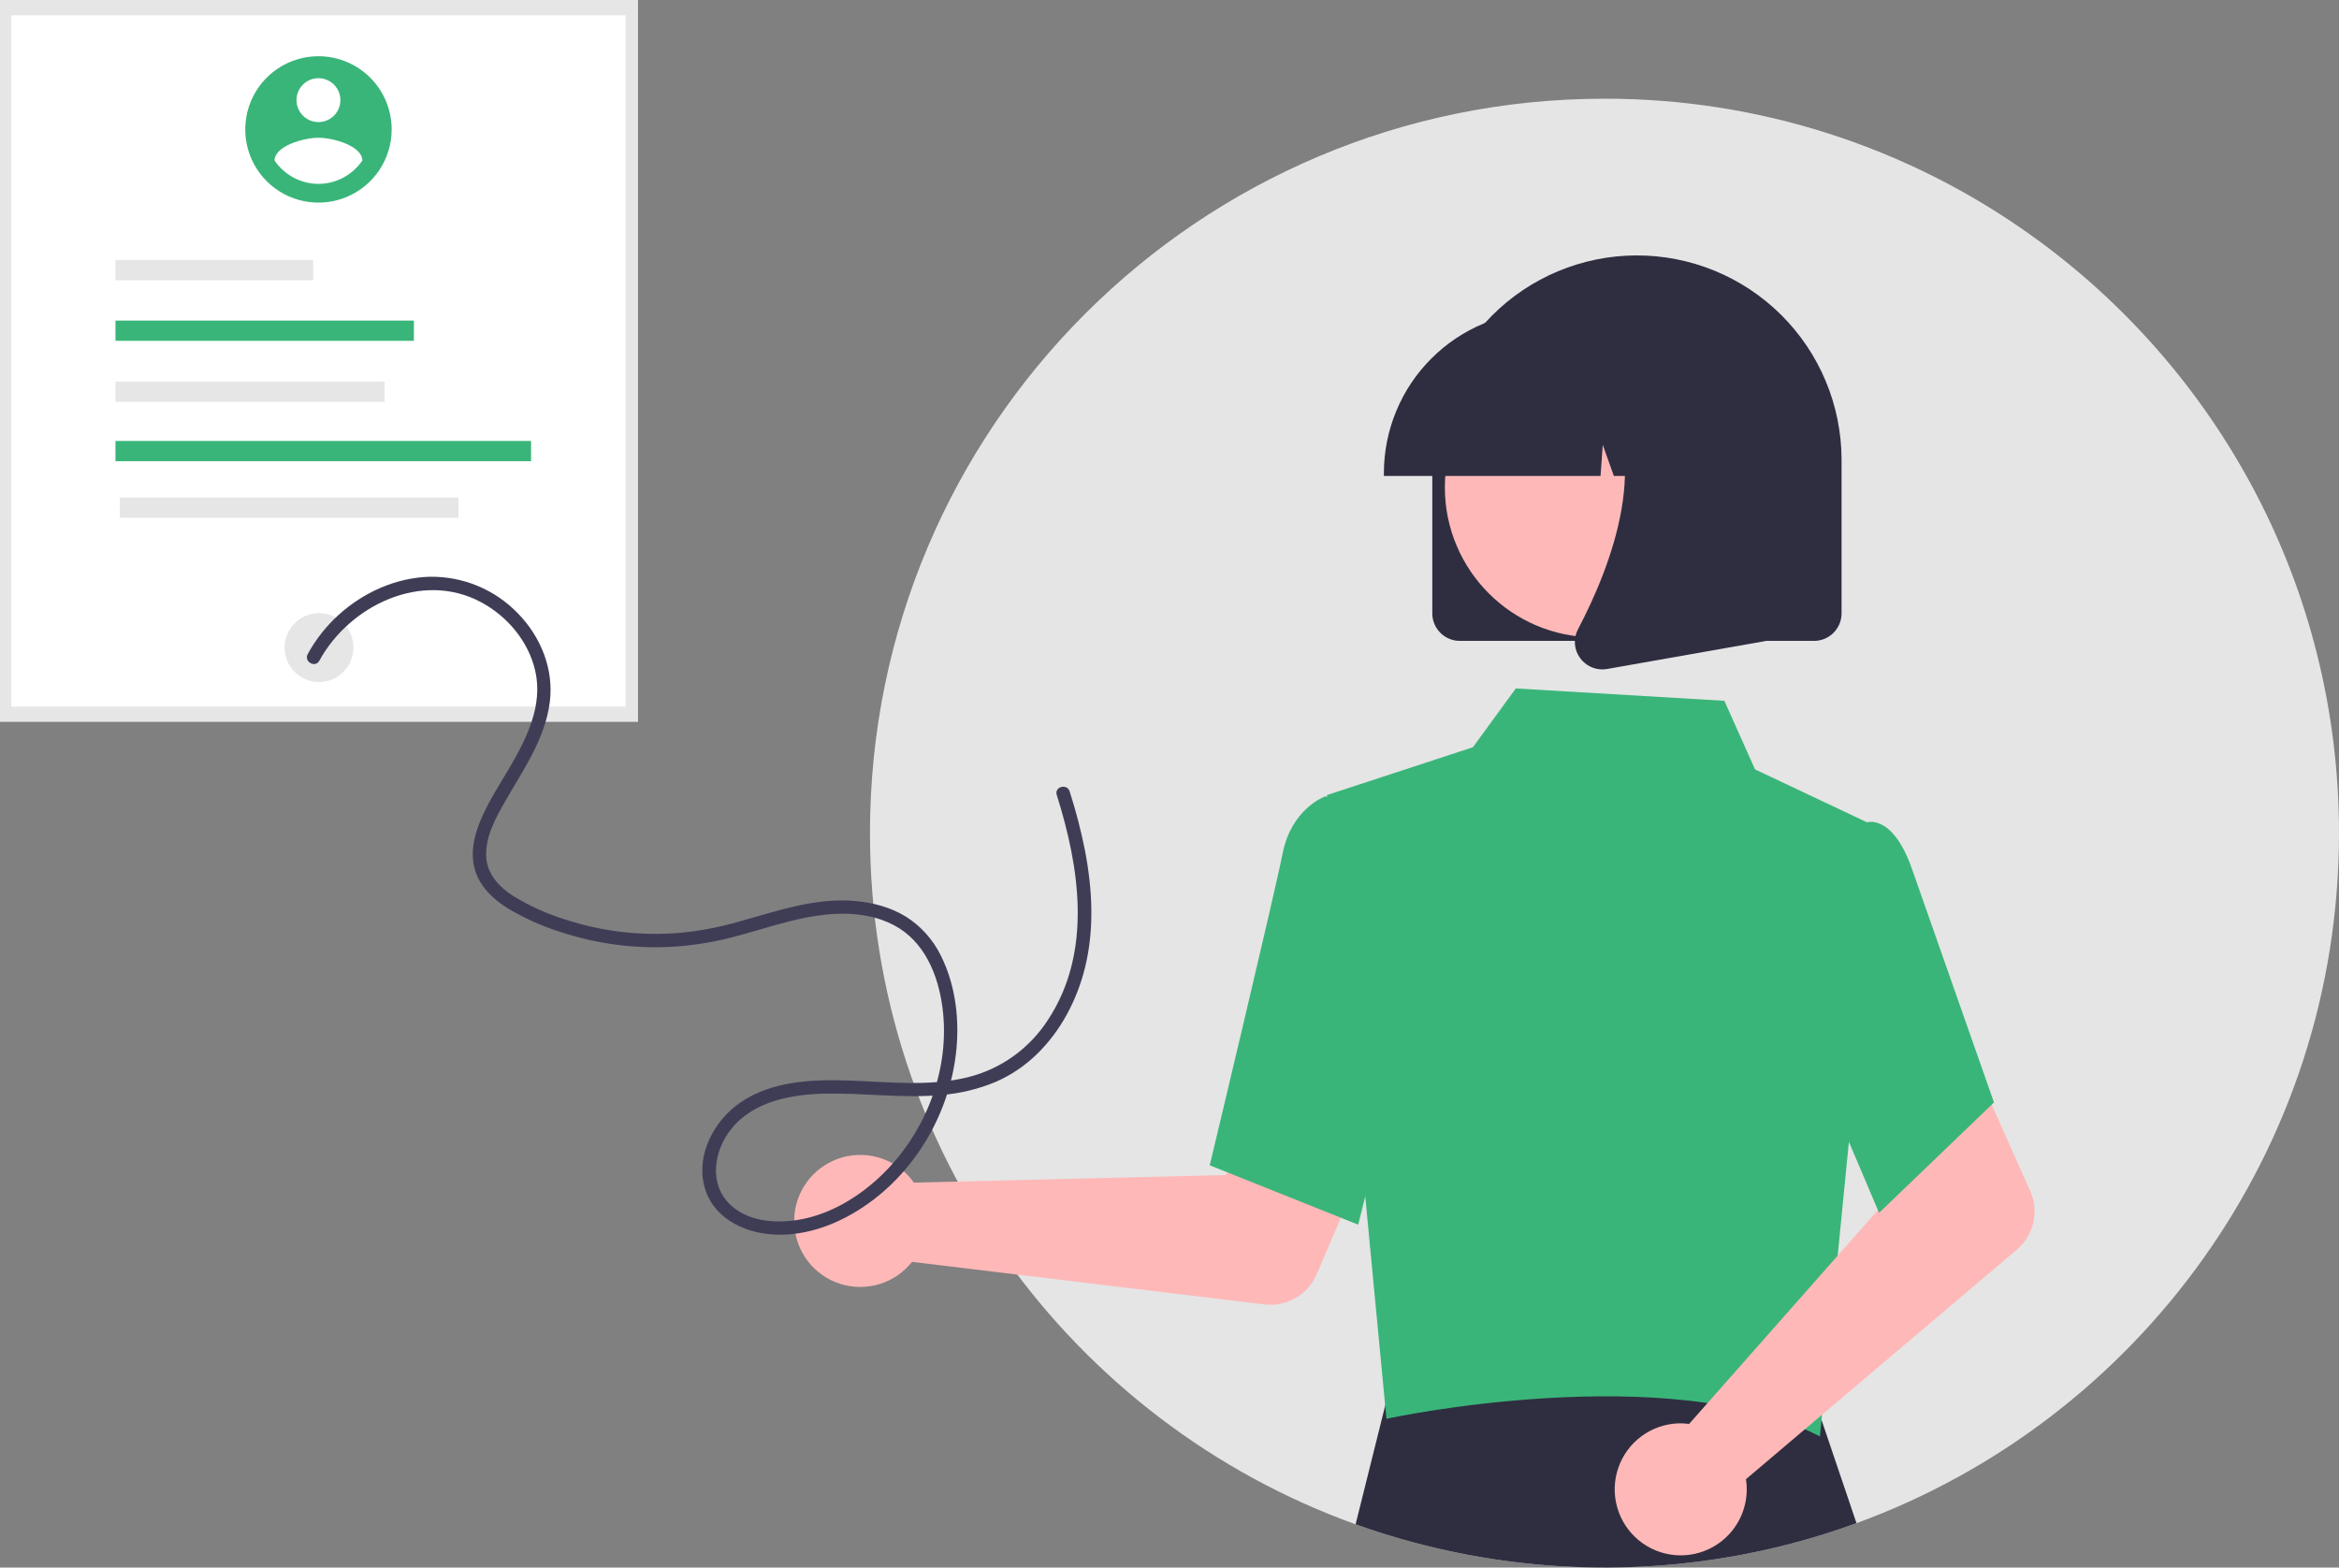 <svg width="376" height="252" viewBox="0 0 376 252" fill="none" xmlns="http://www.w3.org/2000/svg">
<rect x="0" y="0" width="376" height="252" fill="#808080" stroke="none"/>
<g clip-path="url(#clip0)">
<path d="M376 133.934C376 184.906 343.69 228.337 298.436 244.862C291.551 247.381 284.445 249.246 277.211 250.433C257.309 253.697 236.904 251.844 217.916 245.048C172.375 228.659 139.829 185.082 139.851 133.909C139.851 68.73 192.716 15.868 257.925 15.868C282.57 15.832 306.603 23.542 326.627 37.907C356.521 59.324 376 94.353 376 133.934Z" fill="#E5E5E5"/>
<path d="M298.436 244.862C291.551 247.381 284.445 249.246 277.211 250.433C257.309 253.697 236.904 251.844 217.916 245.048L223.369 223.17L223.698 221.857L234.826 221.9L290.729 222.101L291.444 224.215L298.436 244.862Z" fill="#2F2E41"/>
<path d="M102.564 0H0V116.046H102.564V0Z" fill="#E6E6E6"/>
<path d="M100.557 2.455H1.829V113.592H100.557V2.455Z" fill="white"/>
<path d="M51.282 109.64C54.339 109.64 56.816 107.162 56.816 104.106C56.816 101.05 54.339 98.572 51.282 98.572C48.226 98.572 45.748 101.05 45.748 104.106C45.748 107.162 48.226 109.64 51.282 109.64Z" fill="#E6E6E6"/>
<path d="M50.347 41.795H18.561V45.046H50.347V41.795Z" fill="#E6E6E6"/>
<path d="M66.535 51.538H18.561V54.789H66.535V51.538Z" fill="#3AB579"/>
<path d="M61.826 61.343H18.561V64.594H61.826V61.343Z" fill="#E6E6E6"/>
<path d="M85.371 70.888H18.561V74.14H85.371V70.888Z" fill="#3AB579"/>
<path d="M73.704 79.979H19.256V83.231H73.704V79.979Z" fill="#E6E6E6"/>
<path d="M145.843 188.831C146.233 189.231 146.591 189.662 146.913 190.119L197.044 188.892L202.892 178.206L220.174 184.924L211.659 204.847C210.971 206.457 209.779 207.8 208.263 208.674C206.747 209.549 204.988 209.909 203.25 209.699L146.61 202.857C145.274 204.548 143.455 205.793 141.394 206.425C139.334 207.057 137.129 207.047 135.075 206.396C133.02 205.745 131.212 204.484 129.892 202.78C128.571 201.077 127.801 199.011 127.683 196.859C127.565 194.707 128.105 192.57 129.231 190.733C130.357 188.895 132.016 187.444 133.988 186.572C135.959 185.7 138.149 185.449 140.266 185.852C142.384 186.255 144.328 187.293 145.841 188.828L145.843 188.831Z" fill="#FFB8B8"/>
<path d="M213.316 127.812L236.777 120.124L243.668 110.674L277.199 112.659L282.122 123.685L300.002 132.133L297.254 183.161L292.554 230.915C268.381 218.399 223.269 227.941 222.874 228.097L213.316 127.812Z" fill="#3AB579"/>
<path d="M218.332 196.88L194.469 187.333L194.57 186.909C194.673 186.479 204.829 144.041 206.178 137.221C207.583 130.116 212.715 128.152 212.933 128.072L213.092 128.013L222.536 130.888L226.684 163.474L218.332 196.88Z" fill="#3AB579"/>
<path d="M269.857 228.816C270.417 228.803 270.976 228.834 271.531 228.909L304.716 191.317L300.856 179.765L317.532 171.661L326.354 191.451C327.067 193.049 327.241 194.836 326.852 196.543C326.463 198.249 325.53 199.783 324.195 200.915L280.668 237.792C281 239.921 280.675 242.101 279.738 244.042C278.8 245.983 277.294 247.592 275.419 248.655C273.545 249.719 271.391 250.187 269.244 249.997C267.097 249.807 265.059 248.967 263.4 247.59C261.742 246.214 260.542 244.365 259.96 242.29C259.379 240.214 259.442 238.011 260.143 235.973C260.844 233.935 262.149 232.159 263.884 230.88C265.62 229.602 267.703 228.882 269.857 228.816V228.816Z" fill="#FFB8B8"/>
<path d="M302.068 194.976L288.225 162.416L293.624 139.737L299.441 132.387C299.867 132.205 300.327 132.114 300.79 132.118C301.253 132.122 301.711 132.222 302.133 132.413C304.28 133.276 306.105 135.922 307.564 140.278L320.537 177.229L302.068 194.976Z" fill="#3AB579"/>
<path d="M230.245 98.61V74.063C230.231 69.743 231.068 65.463 232.708 61.467C234.348 57.471 236.759 53.836 239.803 50.772C242.848 47.707 246.466 45.273 250.451 43.606C254.437 41.94 258.712 41.075 263.032 41.061C267.352 41.046 271.632 41.883 275.629 43.523C279.625 45.163 283.259 47.574 286.324 50.618C289.389 53.662 291.824 57.28 293.49 61.265C295.157 65.251 296.022 69.525 296.036 73.845C296.036 73.917 296.036 73.99 296.036 74.063V98.61C296.035 99.781 295.569 100.904 294.74 101.732C293.912 102.561 292.789 103.027 291.617 103.028H234.664C233.493 103.027 232.369 102.561 231.541 101.732C230.713 100.904 230.247 99.781 230.245 98.61V98.61Z" fill="#2F2E41"/>
<path d="M256.381 102.456C269.701 102.456 280.499 91.659 280.499 78.341C280.499 65.022 269.701 54.225 256.381 54.225C243.061 54.225 232.264 65.022 232.264 78.341C232.264 91.659 243.061 102.456 256.381 102.456Z" fill="#FFB8B8"/>
<path d="M222.464 76.026C222.472 69.128 225.216 62.514 230.094 57.636C234.972 52.758 241.587 50.014 248.486 50.006H253.396C260.295 50.014 266.909 52.758 271.787 57.636C276.666 62.514 279.41 69.128 279.417 76.026V76.517H269.041L265.502 66.607L264.794 76.517H259.432L257.647 71.518L257.289 76.517H222.464V76.026Z" fill="#2F2E41"/>
<path d="M254.009 105.789C253.522 105.129 253.231 104.346 253.169 103.528C253.108 102.71 253.279 101.892 253.663 101.167C258.865 91.272 266.15 72.987 256.481 61.711L255.788 60.901H283.859V103.044L258.358 107.543C258.1 107.588 257.839 107.612 257.577 107.612C256.88 107.612 256.194 107.447 255.574 107.13C254.954 106.813 254.418 106.354 254.01 105.79L254.009 105.789Z" fill="#2F2E41"/>
<path d="M51.193 9.038C48.865 9.038 46.59 9.728 44.655 11.021C42.719 12.314 41.211 14.152 40.32 16.302C39.429 18.452 39.196 20.818 39.65 23.101C40.104 25.384 41.224 27.48 42.87 29.126C44.516 30.772 46.613 31.893 48.896 32.347C51.179 32.801 53.545 32.568 55.695 31.678C57.846 30.787 59.684 29.279 60.977 27.344C62.27 25.409 62.961 23.134 62.961 20.806V20.806C62.961 19.26 62.656 17.73 62.065 16.302C61.473 14.875 60.607 13.577 59.514 12.485C58.421 11.392 57.124 10.525 55.696 9.934C54.268 9.342 52.738 9.038 51.192 9.038H51.193ZM51.193 12.568C51.891 12.568 52.574 12.775 53.154 13.163C53.735 13.551 54.187 14.102 54.454 14.747C54.721 15.392 54.791 16.102 54.655 16.787C54.519 17.471 54.183 18.1 53.689 18.594C53.195 19.088 52.566 19.424 51.882 19.56C51.197 19.696 50.487 19.626 49.842 19.359C49.197 19.092 48.645 18.64 48.258 18.059C47.87 17.479 47.663 16.796 47.663 16.098C47.663 15.162 48.035 14.264 48.697 13.602C49.359 12.94 50.257 12.568 51.193 12.568V12.568ZM51.193 29.563C49.798 29.556 48.426 29.21 47.196 28.553C45.965 27.897 44.913 26.95 44.132 25.795C44.188 23.441 48.839 22.146 51.193 22.146C53.547 22.146 58.197 23.441 58.254 25.795C57.471 26.949 56.419 27.895 55.189 28.552C53.959 29.208 52.587 29.555 51.193 29.563Z" fill="#3AB579"/>
<path d="M51.33 106.227C56.178 97.343 67.792 91.717 77.293 96.788C81.57 99.071 84.969 103.108 86.048 107.879C87.3 113.422 84.662 118.708 81.938 123.365C80.459 125.892 78.839 128.368 77.615 131.035C76.349 133.796 75.443 136.987 76.397 139.99C77.255 142.696 79.409 144.664 81.767 146.111C84.369 147.647 87.137 148.883 90.018 149.796C95.948 151.768 102.203 152.577 108.439 152.179C111.539 151.968 114.612 151.471 117.621 150.695C120.82 149.879 123.96 148.845 127.166 148.047C132.517 146.718 138.618 146.057 143.693 148.727C148.623 151.322 150.829 156.748 151.511 162.027C152.771 171.775 148.906 181.891 141.927 188.717C138.579 191.992 134.365 194.698 129.776 195.805C125.772 196.771 120.63 196.709 117.444 193.716C113.888 190.375 114.724 185.019 117.549 181.494C121.153 176.997 127.26 175.917 132.71 175.808C138.909 175.683 145.103 176.606 151.299 176.032C154.323 175.797 157.29 175.081 160.089 173.912C162.55 172.83 164.794 171.311 166.714 169.43C170.539 165.714 173.118 160.764 174.401 155.617C175.946 149.427 175.609 142.922 174.41 136.705C173.771 133.499 172.948 130.333 171.946 127.221C171.532 125.908 169.458 126.47 169.875 127.792C173.568 139.5 175.627 153.038 168.492 163.908C165.54 168.518 160.941 171.828 155.632 173.165C149.457 174.699 142.978 173.941 136.701 173.713C130.732 173.495 124.178 173.73 119.061 177.206C114.864 180.057 111.928 185.48 113.197 190.6C114.42 195.537 119.165 198.042 123.911 198.427C128.891 198.833 133.791 197.162 137.973 194.549C146.672 189.113 152.456 179.553 153.667 169.418C154.298 164.137 153.656 158.448 151.261 153.655C149.999 151.06 148.034 148.871 145.591 147.336C143.154 145.842 140.339 145.107 137.513 144.847C131.091 144.256 124.921 146.46 118.829 148.147C115.717 149.049 112.527 149.658 109.302 149.965C106.171 150.225 103.022 150.173 99.901 149.812C96.805 149.447 93.753 148.77 90.793 147.791C87.892 146.894 85.114 145.638 82.525 144.053C80.24 142.592 78.264 140.5 78.152 137.649C78.03 134.557 79.589 131.665 81.072 129.059C84.001 123.91 87.62 118.874 88.383 112.847C89.053 107.574 86.931 102.378 83.267 98.617C81.431 96.708 79.22 95.199 76.773 94.184C74.327 93.169 71.697 92.671 69.049 92.719C63.613 92.875 58.408 95.239 54.41 98.869C52.426 100.67 50.758 102.79 49.472 105.141C48.809 106.354 50.663 107.438 51.326 106.224L51.33 106.227Z" fill="#3F3D56"/>
</g>
<defs>
<clipPath id="clip0">
<rect width="376" height="252" fill="white"/>
</clipPath>
</defs>
</svg>
